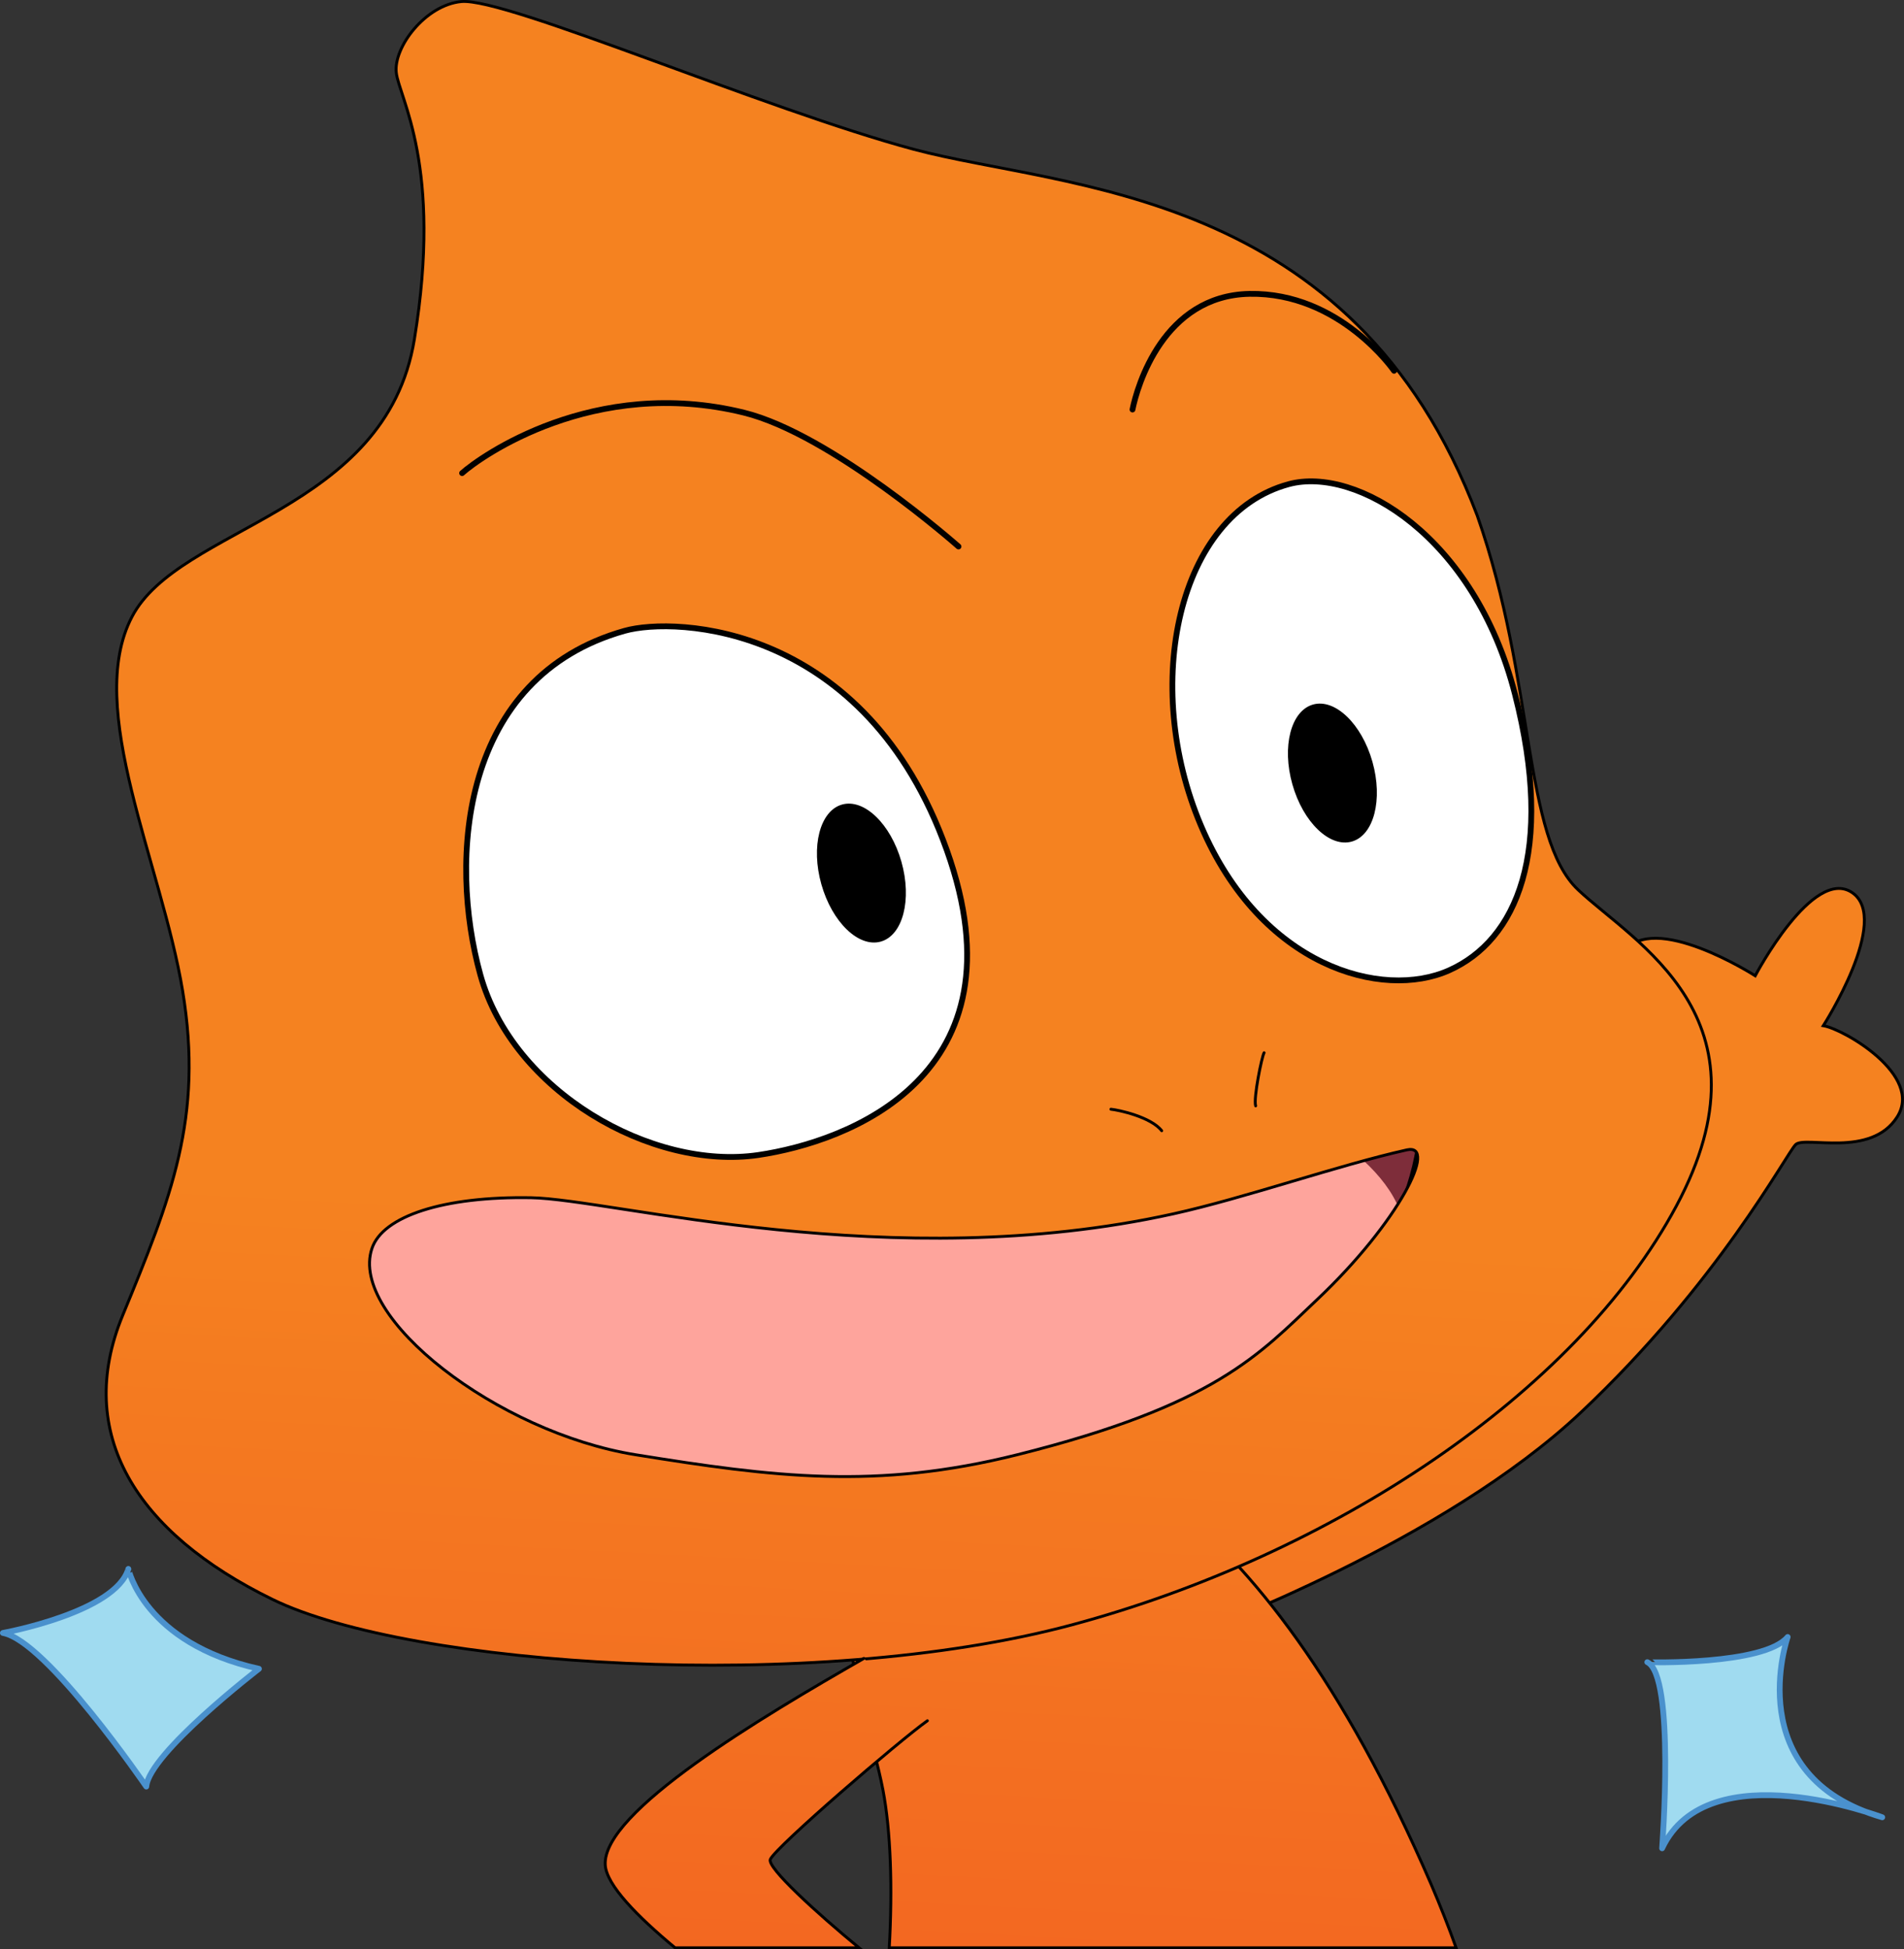 <svg xmlns="http://www.w3.org/2000/svg" xmlns:xlink="http://www.w3.org/1999/xlink" viewBox="0 0 329.17 336.98"><rect x="0" y="0" width="329.17" height="336.98" fill="#333333" stroke="none"/><defs><style>.cls-1{fill:none;}.cls-1,.cls-10,.cls-2,.cls-3,.cls-4,.cls-5,.cls-6,.cls-7,.cls-8{stroke:#000;stroke-miterlimit:10;}.cls-1,.cls-10,.cls-12,.cls-2,.cls-3,.cls-4,.cls-5,.cls-6,.cls-7,.cls-8{stroke-linecap:round;}.cls-1,.cls-2,.cls-3,.cls-4,.cls-5{stroke-width:0.5px;}.cls-2{fill:url(#linear-gradient);}.cls-3{fill:url(#linear-gradient-2);}.cls-4{fill:url(#linear-gradient-3);}.cls-5{fill:url(#linear-gradient-4);}.cls-6{fill:url(#linear-gradient-5);}.cls-7{fill:url(#linear-gradient-6);}.cls-8{fill:#fff;}.cls-9{clip-path:url(#clip-path);}.cls-10{fill:#7e2d3a;}.cls-11{fill:#fea49c;}.cls-12{fill:#a0dbf0;stroke:#4a91cd;stroke-linejoin:round;}</style><linearGradient id="linear-gradient" x1="867.48" y1="519.33" x2="898.62" y2="-62.71" gradientTransform="translate(-615.92)" gradientUnits="userSpaceOnUse"><stop offset="0" stop-color="#ef4323"/><stop offset="0.52" stop-color="#f58220"/></linearGradient><linearGradient id="linear-gradient-2" x1="803.58" y1="515.91" x2="834.72" y2="-66.13" xlink:href="#linear-gradient"/><linearGradient id="linear-gradient-3" x1="754.69" y1="513.3" x2="785.83" y2="-68.74" xlink:href="#linear-gradient"/><linearGradient id="linear-gradient-4" x1="737.56" y1="512.38" x2="768.69" y2="-69.66" xlink:href="#linear-gradient"/><linearGradient id="linear-gradient-5" x1="716.09" y1="511.23" x2="747.23" y2="-70.81" xlink:href="#linear-gradient"/><linearGradient id="linear-gradient-6" x1="810.32" y1="516.27" x2="841.46" y2="-65.77" xlink:href="#linear-gradient"/><clipPath id="clip-path"><path class="cls-1" d="M243.22,198.79c-12,2.68-27.88,8.3-40.38,11.06-48.7,10.78-97.06-2.55-111-2.79-15.17-.27-25.68,3.19-27.54,8.78-4,11.91,21.73,31.82,45.57,35.65s41.51,6.12,66,0c34.23-8.56,41.78-17.3,51.9-26.88C241.88,211.26,248.68,197.58,243.22,198.79Z"/></clipPath></defs><title>Correct feedbacK_Camaleon3</title><g id="Layer_2" data-name="Layer 2"><g id="Layer_1-2" data-name="Layer 1"><path class="cls-2" d="M204.44,283.31c4-1.6,45.11-16.77,68.86-39.13s35.53-44.71,37.13-46.3,13,2.39,17.56-4.79-9.18-15.17-12.77-15.77c0,0,11.77-18.37,5-23s-16.77,14.37-16.77,14.37-17.76-11.37-22.75-4,10.57,19.76,10.57,19.76-32.73,62.88-85.62,81.24"/><path class="cls-3" d="M153.74,336.73h98c-1.28-3.58-2.72-7.23-4.33-11-30.34-70.26-64.19-80.76-80.64-77.44-33,6.65-17.3,44.44-14.11,61.21C154,316.61,154.32,326.32,153.74,336.73Z"/><path class="cls-4" d="M79.75.27C87.47-.47,132.18,18.9,158,25.82s75.85,6.39,97.4,63.34c10.12,28.88,7.85,55.62,17.43,64.67s34.4,22.09,17,54.63S230,268.93,185.28,280.91,70.9,288.1,47.15,276.52s-34.33-28.74-25.95-49.1,14-34.13,10.38-56.09-17-48.9-8.78-64.67,43.91-17.9,48.84-48S69,16.94,68.51,12.55,73.53.87,79.75.27Z"/><path class="cls-5" d="M149.35,286.7c-17.77,10.18-45.31,26.55-44.71,35.73.22,3.46,5.54,8.88,12.07,14.3h31.8c-7.28-6-16-13.92-15.33-15.3,1-2.2,22.36-20.56,27.15-23.95"/><path class="cls-6" d="M79.89,81.79C83,79,102.64,64.94,128.59,71.33c15.2,3.74,37.12,23.15,37.12,23.15"/><path class="cls-7" d="M195.79,70.8c.8-4,5.32-19.7,20.22-20,15.66-.28,25,13.3,25,13.3"/><path class="cls-8" d="M108,109.05c8.82-2.48,41.72-1.19,55.69,37.93s-17.24,50.42-32.54,52.69c-18.45,2.74-42.51-11-48.1-31.13S79.69,117,108,109.05Z"/><path class="cls-8" d="M222.8,83.7c11.65-3.15,32.14,9,39.12,36.33s.2,42.52-11.37,47.71-32.54-.6-42.92-25S203.64,88.89,222.8,83.7Z"/><ellipse cx="230.36" cy="133.62" rx="7.19" ry="12.31" transform="translate(-27.7 67.84) rotate(-15.81)"/><ellipse cx="148.93" cy="150.92" rx="7.19" ry="12.31" transform="translate(-35.49 46.3) rotate(-15.81)"/><g class="cls-9"><path class="cls-10" d="M244.54,167.06c-9.28,6.15-33.73,33.94-68.94,42.37s-60.57,11.15-74,7-24.71,1.2-25.53,13.79,12.44,33.09,36.28,36.92,56.49,2.79,84.93-13.92S241.4,218.09,245,200,246.52,165.75,244.54,167.06Z"/><path class="cls-11" d="M205.83,186.6c12,1.49,32.81,11.53,36.47,23.55s-47.71,61.48-102.61,55.71-87-3.63-88.09-33-5.82-25.81,30-27.61S199.35,185.79,205.83,186.6Z"/></g><path class="cls-1" d="M243.22,198.79c-12,2.68-27.88,8.3-40.38,11.06-48.7,10.78-97.06-2.55-111-2.79-15.17-.27-25.68,3.19-27.54,8.78-4,11.91,21.73,31.82,45.57,35.65s41.51,6.12,66,0c34.23-8.56,41.78-17.3,51.9-26.88C241.88,211.26,248.68,197.58,243.22,198.79Z"/><path class="cls-1" d="M192.06,191.76c1.33.13,6.92,1.33,8.78,3.72"/><path class="cls-1" d="M218.54,182c-.4.67-1.86,7.85-1.46,9.18"/><path class="cls-12" d="M309.06,283s-8.43,24,16.35,31.17c0,0-30.14-11.5-38.06,5.36,0,0,2.3-29.88-2.56-32.18C284.79,287.39,305,287.9,309.06,283Z"/><path class="cls-12" d="M44.77,288.5s-19,14.61-19.48,20.36c0,0-17.26-25.23-24.79-26.56,0,0,19.48-3.54,21.69-11.07C22.19,271.23,24.85,284.07,44.77,288.5Z"/></g></g></svg>